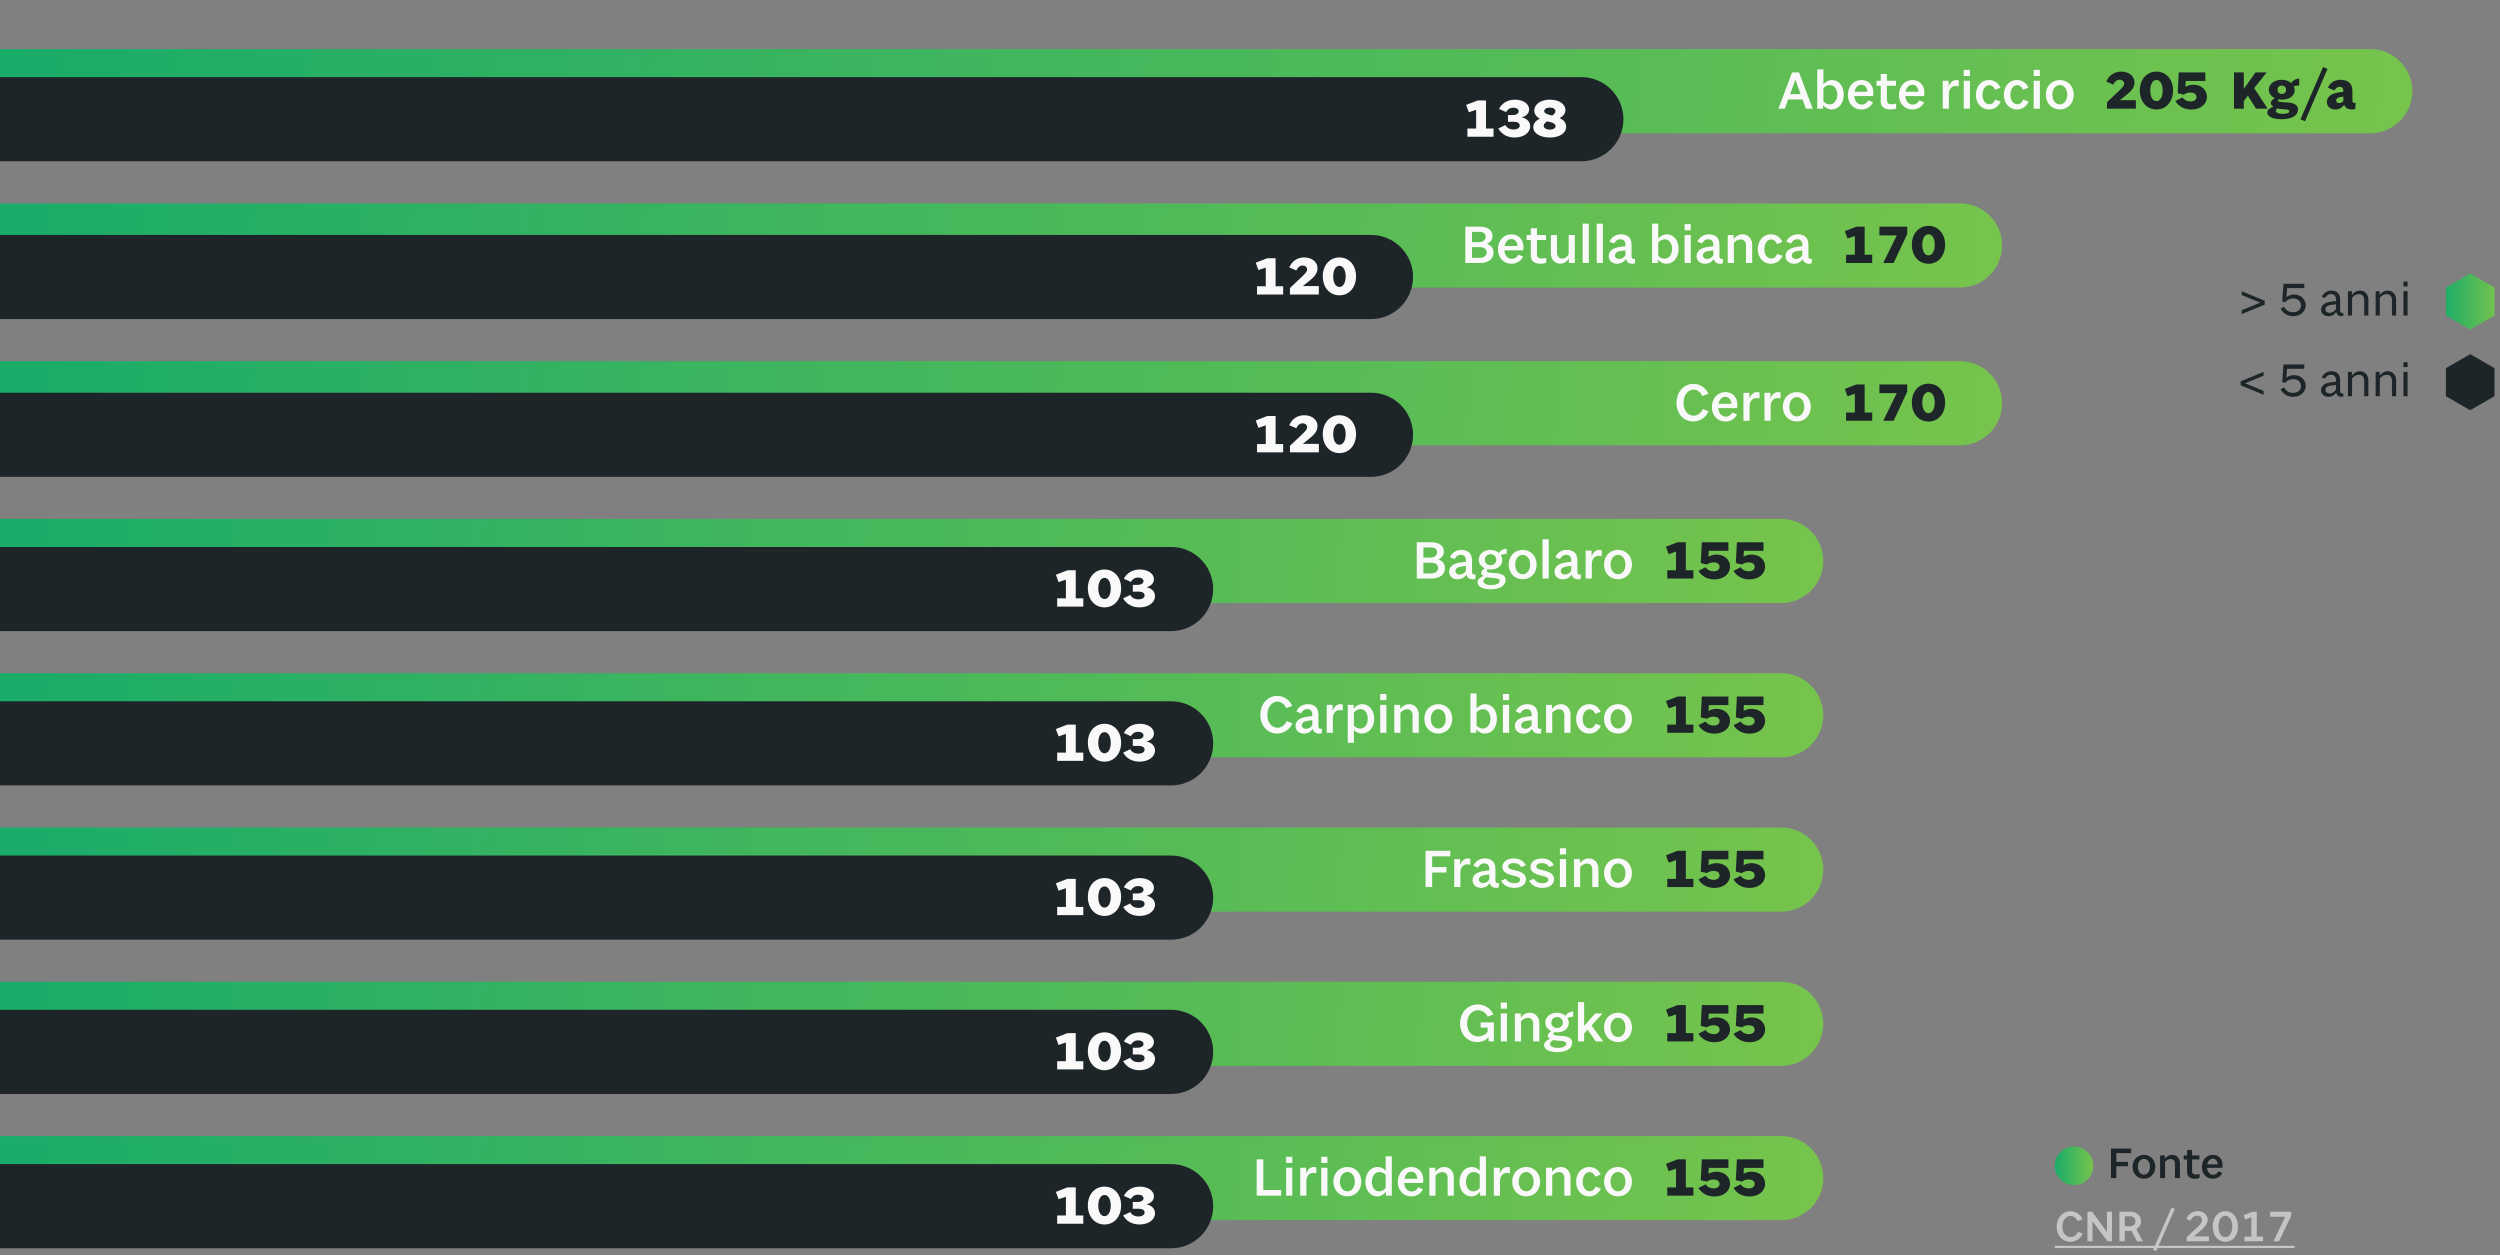 <svg width="713" height="358" viewBox="0 0 713 358" fill="none" xmlns="http://www.w3.org/2000/svg">
<rect x="0" y="0" width="713" height="358" fill="#808080" stroke="none"/>
<path d="M0 14H676C682.627 14 688 19.373 688 26C688 32.627 682.627 38 676 38H0V14Z" fill="url(#paint0_linear_160_155)"/>
<path d="M0 22H451C457.627 22 463 27.373 463 34C463 40.627 457.627 46 451 46H0V22Z" fill="#1E2528"/>
<path d="M512.023 22.744H512.055L513.527 26.84H510.551L512.023 22.744ZM509.047 31L509.991 28.36H514.087L515.031 31H516.983L513.095 20.648H511.095L507.207 31H509.047ZM525.844 27C525.844 24.568 524.436 22.824 522.484 22.824C521.588 22.824 520.628 23.32 520.036 24.056V19.784H518.276V31H519.94V30.024C520.5 30.712 521.492 31.224 522.372 31.224C524.388 31.224 525.844 29.448 525.844 27ZM521.86 29.784C521.124 29.784 520.436 29.432 520.036 28.904V25.176C520.436 24.632 521.156 24.264 521.924 24.264C523.124 24.264 523.988 25.384 523.988 26.968C523.988 28.6 523.092 29.784 521.86 29.784ZM534.182 29.16L532.838 28.632C532.454 29.384 531.75 29.832 530.982 29.832C529.798 29.832 528.95 28.872 528.838 27.4H534.198C534.246 27.192 534.278 26.728 534.278 26.344C534.278 24.264 532.854 22.824 530.838 22.824C528.63 22.824 527.014 24.632 527.014 27.112C527.014 29.512 528.63 31.224 530.854 31.224C532.342 31.224 533.622 30.44 534.182 29.16ZM530.838 24.168C531.83 24.168 532.502 24.952 532.566 26.168H528.902C529.142 24.936 529.894 24.168 530.838 24.168ZM540.765 30.968V29.544C540.461 29.64 539.949 29.736 539.469 29.736C538.525 29.736 538.141 29.288 538.141 28.552V24.456H540.733V23.032H538.141V21.096H536.381V23.032H535.181V24.456H536.381V28.92C536.381 30.376 537.357 31.224 539.117 31.224C539.709 31.224 540.397 31.096 540.765 30.968ZM548.744 29.16L547.4 28.632C547.016 29.384 546.312 29.832 545.544 29.832C544.36 29.832 543.512 28.872 543.4 27.4H548.76C548.808 27.192 548.84 26.728 548.84 26.344C548.84 24.264 547.416 22.824 545.4 22.824C543.192 22.824 541.576 24.632 541.576 27.112C541.576 29.512 543.192 31.224 545.416 31.224C546.904 31.224 548.184 30.44 548.744 29.16ZM545.4 24.168C546.392 24.168 547.064 24.952 547.128 26.168H543.464C543.704 24.936 544.456 24.168 545.4 24.168ZM555.818 31V26.52C555.962 25.432 556.57 24.52 557.786 24.52C558.042 24.52 558.41 24.568 558.634 24.632L558.65 22.952C558.474 22.872 558.106 22.824 557.834 22.824C556.906 22.824 556.058 23.688 555.754 24.728V23.032H554.058V31H555.818ZM561.818 23.032H560.058V31H561.818V23.032ZM561.818 19.928H560.058V21.672H561.818V19.928ZM570.585 28.968L569.081 28.408C568.745 29.208 568.169 29.736 567.369 29.736C566.217 29.736 565.401 28.616 565.401 27.064C565.401 25.448 566.201 24.296 567.321 24.296C568.057 24.296 568.665 24.744 569.001 25.592L570.521 25C569.945 23.672 568.825 22.824 567.241 22.824C565.081 22.824 563.529 24.6 563.529 27.08C563.529 29.48 565.097 31.224 567.257 31.224C568.841 31.224 570.041 30.264 570.585 28.968ZM578.554 28.968L577.05 28.408C576.714 29.208 576.138 29.736 575.338 29.736C574.186 29.736 573.37 28.616 573.37 27.064C573.37 25.448 574.17 24.296 575.29 24.296C576.026 24.296 576.634 24.744 576.97 25.592L578.49 25C577.914 23.672 576.794 22.824 575.21 22.824C573.05 22.824 571.498 24.6 571.498 27.08C571.498 29.48 573.066 31.224 575.226 31.224C576.81 31.224 578.01 30.264 578.554 28.968ZM581.771 23.032H580.011V31H581.771V23.032ZM581.771 19.928H580.011V21.672H581.771V19.928ZM591.434 27.016C591.434 24.584 589.77 22.824 587.466 22.824C585.146 22.824 583.466 24.584 583.466 27.016C583.466 29.448 585.146 31.208 587.466 31.208C589.77 31.208 591.434 29.448 591.434 27.016ZM585.322 27.016C585.322 25.416 586.218 24.248 587.466 24.248C588.698 24.248 589.578 25.416 589.578 27.016C589.578 28.616 588.698 29.768 587.466 29.768C586.218 29.768 585.322 28.616 585.322 27.016Z" fill="#F9F9F9"/>
<path d="M600.912 29.144V31H609.152V28.584H604.592L606.24 27.256C607.776 26.056 608.768 25.032 608.768 23.48C608.768 21.672 607.12 20.424 604.976 20.424C602.784 20.424 601.36 21.72 600.72 23.272L602.736 24.136C603.04 23.336 603.712 22.728 604.512 22.728C605.232 22.728 605.808 23.16 605.808 23.816C605.808 24.456 605.376 24.92 604.08 26.152L600.912 29.144ZM619.76 25.8C619.76 22.648 617.792 20.424 615.024 20.424C612.24 20.424 610.272 22.648 610.272 25.8C610.272 28.984 612.24 31.224 615.024 31.224C617.792 31.224 619.76 28.984 619.76 25.8ZM613.248 25.832C613.248 24.008 613.952 22.808 615.024 22.808C616.08 22.808 616.8 24.008 616.8 25.832C616.8 27.64 616.08 28.84 615.024 28.84C613.952 28.84 613.248 27.64 613.248 25.832ZM629.424 27.592C629.424 25.56 627.76 24.168 625.568 24.168C624.608 24.168 623.808 24.44 623.28 24.776L623.376 23.08H628.96V20.648H621.376L621.072 26.584L622.8 27C623.328 26.616 624 26.392 624.704 26.392C625.824 26.392 626.448 26.904 626.448 27.656C626.448 28.456 625.744 28.936 624.736 28.936C623.776 28.936 622.912 28.504 622.464 27.768L620.416 28.808C621.344 30.392 623.008 31.24 624.96 31.24C627.568 31.24 629.424 29.72 629.424 27.592ZM639.933 31V28.84L641.085 27.272L643.421 31H646.733L642.893 25.128L646.461 20.648H643.261L639.933 25.368V20.648H637.133V31H639.933ZM655.395 31.272C655.395 30.072 654.467 29.352 652.531 29.224L651.203 29.144C650.195 29.08 649.683 28.968 649.683 28.76C649.683 28.648 649.779 28.472 649.859 28.328C650.179 28.392 650.515 28.424 650.851 28.424C652.867 28.424 654.435 27.384 654.435 25.688C654.435 25.32 654.355 24.952 654.179 24.616C654.627 24.488 655.235 24.376 655.731 24.376V22.424C654.707 22.424 653.907 22.952 653.475 23.688C652.819 23.128 651.875 22.76 650.707 22.76C648.659 22.76 647.059 23.944 647.059 25.576C647.059 26.664 647.747 27.48 648.739 27.96C648.115 28.376 647.619 28.968 647.619 29.384C647.619 29.784 647.907 30.136 648.371 30.424C647.347 30.76 646.643 31.304 646.643 32.072C646.643 33.288 648.323 34.008 650.707 34.008C653.635 34.008 655.395 32.92 655.395 31.272ZM650.995 32.472C649.811 32.472 649.075 32.104 649.075 31.64C649.075 31.368 649.283 31.096 649.587 30.92C649.907 31.016 650.243 31.064 650.595 31.096L651.795 31.192C652.611 31.256 652.915 31.384 652.915 31.752C652.915 32.216 652.131 32.472 650.995 32.472ZM649.539 25.608C649.539 24.872 650.131 24.392 650.755 24.392C651.379 24.392 651.987 24.84 651.987 25.608C651.987 26.376 651.395 26.808 650.771 26.808C650.147 26.808 649.539 26.376 649.539 25.608ZM656.099 34.04L657.379 34.584L663.811 19.64L662.531 19.112L656.099 34.04ZM671.729 31.08L671.841 29.304C671.713 29.32 671.521 29.336 671.409 29.336C671.057 29.336 670.913 29.096 670.913 28.632V25.912C670.913 23.832 669.665 22.76 667.553 22.76C665.697 22.76 664.481 23.688 663.921 25.016L665.793 25.8C666.097 25.208 666.593 24.744 667.265 24.744C667.905 24.744 668.321 25.176 668.321 25.816V26.152L666.657 26.424C664.737 26.76 663.633 27.704 663.633 29.064C663.633 30.344 664.625 31.24 666.017 31.24C667.121 31.24 668.001 30.68 668.545 29.912C668.961 30.872 669.777 31.24 670.737 31.24C671.105 31.24 671.457 31.176 671.729 31.08ZM667.121 29.4C666.609 29.4 666.273 29.08 666.273 28.648C666.273 28.136 666.705 27.816 667.361 27.704L668.321 27.544V28.824C668.017 29.16 667.585 29.4 667.121 29.4Z" fill="#1E2528"/>
<path d="M421.432 28.648L418.136 29.928L418.904 32.024L421 31.304V36.648H418.504V39H425.96V36.648H423.8V28.648H421.432ZM434.104 33.512V33.432C435.368 33.112 436.104 32.216 436.104 31.176C436.104 29.576 434.36 28.424 432.056 28.424C429.816 28.424 428.264 29.576 427.528 31.064L429.528 31.96C429.96 31.192 430.632 30.712 431.624 30.712C432.536 30.712 433.128 31.16 433.128 31.752C433.128 32.344 432.504 32.792 431.496 32.808H430.072V34.744L431.688 34.728C432.744 34.728 433.432 35.08 433.432 35.784C433.432 36.488 432.744 36.936 431.688 36.936C430.584 36.936 429.752 36.456 429.352 35.672L427.32 36.648C428.248 38.296 429.896 39.224 431.992 39.224C434.504 39.224 436.408 37.88 436.408 36.04C436.408 34.76 435.496 33.8 434.104 33.512ZM446.664 36.152C446.664 35.048 446.072 34.28 444.808 33.688C445.784 33.176 446.472 32.424 446.456 31.368C446.44 29.64 444.584 28.424 442.04 28.424C439.416 28.424 437.576 29.736 437.576 31.528C437.576 32.536 438.184 33.304 439.16 33.848C438.056 34.328 437.288 35.224 437.288 36.296C437.288 38.024 439.288 39.224 442.024 39.224C444.728 39.224 446.664 37.992 446.664 36.152ZM442.504 32.92C441 32.568 440.408 32.248 440.408 31.704C440.408 31.112 441.048 30.68 442.04 30.68C442.952 30.68 443.608 31.064 443.608 31.688C443.608 32.168 443.256 32.6 442.696 32.968C442.632 32.952 442.568 32.936 442.504 32.92ZM442.008 36.968C441 36.968 440.264 36.504 440.264 35.912C440.264 35.464 440.616 34.968 441.256 34.616C441.384 34.648 441.512 34.664 441.64 34.696C443.064 34.968 443.656 35.416 443.656 35.992C443.656 36.52 442.968 36.968 442.008 36.968Z" fill="#F9F9F9"/>
<path d="M0 58H559C565.627 58 571 63.373 571 70C571 76.627 565.627 82 559 82H0V58Z" fill="url(#paint1_linear_160_155)"/>
<path d="M422.209 75C424.465 75 425.953 73.832 425.953 72.104C425.953 70.776 425.217 69.912 424.081 69.544C424.993 69.144 425.665 68.392 425.665 67.32C425.665 65.72 424.305 64.648 422.225 64.648H417.921V75H422.209ZM419.809 66.12H422.097C423.073 66.12 423.713 66.664 423.713 67.464C423.713 68.376 422.945 69.032 422.001 69.032H419.809V66.12ZM419.809 73.528V70.488H422.017C423.153 70.488 424.001 70.936 424.001 72.008C424.001 72.904 423.233 73.528 422.113 73.528H419.809ZM434.385 73.16L433.041 72.632C432.657 73.384 431.953 73.832 431.185 73.832C430.001 73.832 429.153 72.872 429.041 71.4H434.401C434.449 71.192 434.481 70.728 434.481 70.344C434.481 68.264 433.057 66.824 431.041 66.824C428.833 66.824 427.217 68.632 427.217 71.112C427.217 73.512 428.833 75.224 431.057 75.224C432.545 75.224 433.825 74.44 434.385 73.16ZM431.041 68.168C432.033 68.168 432.705 68.952 432.769 70.168H429.105C429.345 68.936 430.097 68.168 431.041 68.168ZM440.968 74.968V73.544C440.664 73.64 440.152 73.736 439.672 73.736C438.728 73.736 438.344 73.288 438.344 72.552V68.456H440.936V67.032H438.344V65.096H436.584V67.032H435.384V68.456H436.584V72.92C436.584 74.376 437.56 75.224 439.32 75.224C439.912 75.224 440.6 75.096 440.968 74.968ZM449.137 75V67.032H447.377V72.488C447.009 73.208 446.337 73.752 445.537 73.752C444.673 73.752 444.065 73.064 444.065 72.104V67.032H442.305V72.248C442.305 73.96 443.425 75.208 444.945 75.208C446.065 75.208 446.961 74.568 447.441 73.704V75H449.137ZM453.13 63.784H451.37V75H453.13V63.784ZM457.146 63.784H455.386V75H457.146V63.784ZM466.265 75.112L466.345 73.832C466.249 73.848 466.073 73.864 465.977 73.864C465.545 73.864 465.321 73.56 465.321 73.128V69.752C465.321 67.848 464.169 66.824 462.313 66.824C460.809 66.824 459.593 67.624 459.033 68.904L460.345 69.464C460.713 68.76 461.289 68.232 462.153 68.232C463.017 68.232 463.577 68.808 463.577 69.704V70.216L461.801 70.456C460.009 70.712 458.793 71.592 458.793 73.048C458.793 74.312 459.801 75.224 461.209 75.224C462.313 75.224 463.193 74.68 463.689 73.864C463.961 74.792 464.617 75.224 465.545 75.224C465.817 75.224 466.041 75.176 466.265 75.112ZM461.785 73.864C461.097 73.864 460.601 73.448 460.601 72.856C460.601 72.136 461.257 71.704 462.169 71.592L463.577 71.4V72.824C463.193 73.432 462.537 73.864 461.785 73.864ZM478.735 71C478.735 68.568 477.327 66.824 475.375 66.824C474.479 66.824 473.519 67.32 472.927 68.056V63.784H471.167V75H472.831V74.024C473.391 74.712 474.383 75.224 475.263 75.224C477.279 75.224 478.735 73.448 478.735 71ZM474.751 73.784C474.015 73.784 473.327 73.432 472.927 72.904V69.176C473.327 68.632 474.047 68.264 474.815 68.264C476.015 68.264 476.879 69.384 476.879 70.968C476.879 72.6 475.983 73.784 474.751 73.784ZM482.208 67.032H480.448V75H482.208V67.032ZM482.208 63.928H480.448V65.672H482.208V63.928ZM491.328 75.112L491.408 73.832C491.312 73.848 491.136 73.864 491.04 73.864C490.608 73.864 490.384 73.56 490.384 73.128V69.752C490.384 67.848 489.232 66.824 487.376 66.824C485.872 66.824 484.656 67.624 484.096 68.904L485.408 69.464C485.776 68.76 486.352 68.232 487.216 68.232C488.08 68.232 488.64 68.808 488.64 69.704V70.216L486.864 70.456C485.072 70.712 483.856 71.592 483.856 73.048C483.856 74.312 484.864 75.224 486.272 75.224C487.376 75.224 488.256 74.68 488.752 73.864C489.024 74.792 489.68 75.224 490.608 75.224C490.88 75.224 491.104 75.176 491.328 75.112ZM486.848 73.864C486.16 73.864 485.664 73.448 485.664 72.856C485.664 72.136 486.32 71.704 487.232 71.592L488.64 71.4V72.824C488.256 73.432 487.6 73.864 486.848 73.864ZM499.721 75V69.784C499.721 68.056 498.537 66.824 497.001 66.824C495.897 66.824 494.969 67.448 494.441 68.2V67.032H492.745V75H494.505V69.288C494.937 68.728 495.689 68.28 496.473 68.28C497.337 68.28 497.961 68.92 497.961 69.912V75H499.721ZM508.382 72.968L506.878 72.408C506.542 73.208 505.966 73.736 505.166 73.736C504.014 73.736 503.198 72.616 503.198 71.064C503.198 69.448 503.998 68.296 505.118 68.296C505.854 68.296 506.462 68.744 506.798 69.592L508.318 69C507.742 67.672 506.622 66.824 505.038 66.824C502.878 66.824 501.326 68.6 501.326 71.08C501.326 73.48 502.894 75.224 505.054 75.224C506.638 75.224 507.838 74.264 508.382 72.968ZM516.703 75.112L516.783 73.832C516.687 73.848 516.511 73.864 516.415 73.864C515.983 73.864 515.759 73.56 515.759 73.128V69.752C515.759 67.848 514.607 66.824 512.751 66.824C511.247 66.824 510.031 67.624 509.471 68.904L510.783 69.464C511.151 68.76 511.727 68.232 512.591 68.232C513.455 68.232 514.015 68.808 514.015 69.704V70.216L512.239 70.456C510.447 70.712 509.231 71.592 509.231 73.048C509.231 74.312 510.239 75.224 511.647 75.224C512.751 75.224 513.631 74.68 514.127 73.864C514.399 74.792 515.055 75.224 515.983 75.224C516.255 75.224 516.479 75.176 516.703 75.112ZM512.223 73.864C511.535 73.864 511.039 73.448 511.039 72.856C511.039 72.136 511.695 71.704 512.607 71.592L514.015 71.4V72.824C513.631 73.432 512.975 73.864 512.223 73.864Z" fill="#F9F9F9"/>
<path d="M529.432 64.648L526.136 65.928L526.904 68.024L529 67.304V72.648H526.504V75H533.96V72.648H531.8V64.648H529.432ZM540.056 75.016L543.944 66.728V64.648H536.008V67.128H540.968L537.096 75L540.056 75.016ZM554.744 69.8C554.744 66.648 552.776 64.424 550.008 64.424C547.224 64.424 545.256 66.648 545.256 69.8C545.256 72.984 547.224 75.224 550.008 75.224C552.776 75.224 554.744 72.984 554.744 69.8ZM548.232 69.832C548.232 68.008 548.936 66.808 550.008 66.808C551.064 66.808 551.784 68.008 551.784 69.832C551.784 71.64 551.064 72.84 550.008 72.84C548.936 72.84 548.232 71.64 548.232 69.832Z" fill="#1E2528"/>
<path d="M0 67H391C397.627 67 403 72.373 403 79C403 85.627 397.627 91 391 91H0V67Z" fill="#1E2528"/>
<path d="M361.432 73.648L358.136 74.928L358.904 77.024L361 76.304V81.648H358.504V84H365.96V81.648H363.8V73.648H361.432ZM367.896 82.144V84H376.136V81.584H371.576L373.224 80.256C374.76 79.056 375.752 78.032 375.752 76.48C375.752 74.672 374.104 73.424 371.96 73.424C369.768 73.424 368.344 74.72 367.704 76.272L369.72 77.136C370.024 76.336 370.696 75.728 371.496 75.728C372.216 75.728 372.792 76.16 372.792 76.816C372.792 77.456 372.36 77.92 371.064 79.152L367.896 82.144ZM386.744 78.8C386.744 75.648 384.776 73.424 382.008 73.424C379.224 73.424 377.256 75.648 377.256 78.8C377.256 81.984 379.224 84.224 382.008 84.224C384.776 84.224 386.744 81.984 386.744 78.8ZM380.232 78.832C380.232 77.008 380.936 75.808 382.008 75.808C383.064 75.808 383.784 77.008 383.784 78.832C383.784 80.64 383.064 81.84 382.008 81.84C380.936 81.84 380.232 80.64 380.232 78.832Z" fill="#F9F9F9"/>
<path d="M0 103H559C565.627 103 571 108.373 571 115C571 121.627 565.627 127 559 127H0V103Z" fill="url(#paint2_linear_160_155)"/>
<path d="M487.261 117.264L485.629 116.656C485.181 117.776 484.109 118.56 483.085 118.56C481.373 118.56 480.141 117.056 480.141 114.928C480.141 112.704 481.373 111.104 483.085 111.104C484.061 111.104 485.069 111.888 485.501 112.944L487.213 112.32C486.541 110.656 484.845 109.472 482.989 109.472C480.173 109.472 478.141 111.776 478.141 114.944C478.141 118.016 480.157 120.208 482.989 120.208C484.861 120.208 486.653 118.976 487.261 117.264ZM495.4 118.16L494.056 117.632C493.672 118.384 492.968 118.832 492.2 118.832C491.016 118.832 490.168 117.872 490.056 116.4H495.416C495.464 116.192 495.496 115.728 495.496 115.344C495.496 113.264 494.072 111.824 492.056 111.824C489.848 111.824 488.232 113.632 488.232 116.112C488.232 118.512 489.848 120.224 492.072 120.224C493.56 120.224 494.84 119.44 495.4 118.16ZM492.056 113.168C493.048 113.168 493.72 113.952 493.784 115.168H490.12C490.36 113.936 491.112 113.168 492.056 113.168ZM498.989 120V115.52C499.133 114.432 499.741 113.52 500.957 113.52C501.213 113.52 501.581 113.568 501.805 113.632L501.821 111.952C501.645 111.872 501.277 111.824 501.005 111.824C500.077 111.824 499.229 112.688 498.925 113.728V112.032H497.229V120H498.989ZM504.989 120V115.52C505.133 114.432 505.741 113.52 506.957 113.52C507.213 113.52 507.581 113.568 507.805 113.632L507.821 111.952C507.645 111.872 507.277 111.824 507.005 111.824C506.077 111.824 505.229 112.688 504.925 113.728V112.032H503.229V120H504.989ZM516.434 116.016C516.434 113.584 514.77 111.824 512.466 111.824C510.146 111.824 508.466 113.584 508.466 116.016C508.466 118.448 510.146 120.208 512.466 120.208C514.77 120.208 516.434 118.448 516.434 116.016ZM510.322 116.016C510.322 114.416 511.218 113.248 512.466 113.248C513.698 113.248 514.578 114.416 514.578 116.016C514.578 117.616 513.698 118.768 512.466 118.768C511.218 118.768 510.322 117.616 510.322 116.016Z" fill="#F9F9F9"/>
<path d="M529.432 109.648L526.136 110.928L526.904 113.024L529 112.304V117.648H526.504V120H533.96V117.648H531.8V109.648H529.432ZM540.056 120.016L543.944 111.728V109.648H536.008V112.128H540.968L537.096 120L540.056 120.016ZM554.744 114.8C554.744 111.648 552.776 109.424 550.008 109.424C547.224 109.424 545.256 111.648 545.256 114.8C545.256 117.984 547.224 120.224 550.008 120.224C552.776 120.224 554.744 117.984 554.744 114.8ZM548.232 114.832C548.232 113.008 548.936 111.808 550.008 111.808C551.064 111.808 551.784 113.008 551.784 114.832C551.784 116.64 551.064 117.84 550.008 117.84C548.936 117.84 548.232 116.64 548.232 114.832Z" fill="#1E2528"/>
<path d="M0 112H391C397.627 112 403 117.373 403 124C403 130.627 397.627 136 391 136H0V112Z" fill="#1E2528"/>
<path d="M361.432 118.648L358.136 119.928L358.904 122.024L361 121.304V126.648H358.504V129H365.96V126.648H363.8V118.648H361.432ZM367.896 127.144V129H376.136V126.584H371.576L373.224 125.256C374.76 124.056 375.752 123.032 375.752 121.48C375.752 119.672 374.104 118.424 371.96 118.424C369.768 118.424 368.344 119.72 367.704 121.272L369.72 122.136C370.024 121.336 370.696 120.728 371.496 120.728C372.216 120.728 372.792 121.16 372.792 121.816C372.792 122.456 372.36 122.92 371.064 124.152L367.896 127.144ZM386.744 123.8C386.744 120.648 384.776 118.424 382.008 118.424C379.224 118.424 377.256 120.648 377.256 123.8C377.256 126.984 379.224 129.224 382.008 129.224C384.776 129.224 386.744 126.984 386.744 123.8ZM380.232 123.832C380.232 122.008 380.936 120.808 382.008 120.808C383.064 120.808 383.784 122.008 383.784 123.832C383.784 125.64 383.064 126.84 382.008 126.84C380.936 126.84 380.232 125.64 380.232 123.832Z" fill="#F9F9F9"/>
<path d="M0 148H508C514.627 148 520 153.373 520 160C520 166.627 514.627 172 508 172H0V148Z" fill="url(#paint3_linear_160_155)"/>
<path d="M408.35 165C410.606 165 412.094 163.832 412.094 162.104C412.094 160.776 411.358 159.912 410.222 159.544C411.134 159.144 411.806 158.392 411.806 157.32C411.806 155.72 410.446 154.648 408.366 154.648H404.062V165H408.35ZM405.95 156.12H408.238C409.214 156.12 409.854 156.664 409.854 157.464C409.854 158.376 409.086 159.032 408.142 159.032H405.95V156.12ZM405.95 163.528V160.488H408.158C409.294 160.488 410.142 160.936 410.142 162.008C410.142 162.904 409.374 163.528 408.254 163.528H405.95ZM420.765 165.112L420.845 163.832C420.749 163.848 420.573 163.864 420.477 163.864C420.045 163.864 419.821 163.56 419.821 163.128V159.752C419.821 157.848 418.669 156.824 416.813 156.824C415.309 156.824 414.093 157.624 413.533 158.904L414.845 159.464C415.213 158.76 415.789 158.232 416.653 158.232C417.517 158.232 418.077 158.808 418.077 159.704V160.216L416.301 160.456C414.509 160.712 413.293 161.592 413.293 163.048C413.293 164.312 414.301 165.224 415.709 165.224C416.813 165.224 417.693 164.68 418.189 163.864C418.461 164.792 419.117 165.224 420.045 165.224C420.317 165.224 420.541 165.176 420.765 165.112ZM416.285 163.864C415.597 163.864 415.101 163.448 415.101 162.856C415.101 162.136 415.757 161.704 416.669 161.592L418.077 161.4V162.824C417.693 163.432 417.037 163.864 416.285 163.864ZM429.399 165.432C429.399 164.264 428.519 163.624 426.679 163.464L425.511 163.384C424.423 163.288 424.007 163.128 424.007 162.904C424.007 162.744 424.135 162.504 424.279 162.328C424.567 162.392 424.871 162.424 425.174 162.424C426.999 162.424 428.439 161.336 428.439 159.736C428.439 159.224 428.295 158.744 428.023 158.328C428.455 158.136 429.111 157.96 429.703 157.96V156.504C428.711 156.504 427.943 157 427.479 157.688C426.887 157.16 426.039 156.824 425.062 156.824C423.191 156.824 421.735 158.024 421.735 159.64C421.735 160.76 422.439 161.608 423.431 162.056C422.887 162.44 422.423 163 422.423 163.384C422.423 163.72 422.663 164.024 423.079 164.248C422.103 164.648 421.383 165.32 421.383 166.04C421.383 167.32 422.903 168.072 425.174 168.072C427.799 168.072 429.399 166.984 429.399 165.432ZM425.271 166.856C423.879 166.856 423.079 166.376 423.079 165.752C423.079 165.288 423.495 164.856 424.055 164.6C424.375 164.68 424.743 164.744 425.127 164.776L426.263 164.872C427.399 164.968 427.703 165.224 427.703 165.72C427.703 166.376 426.759 166.856 425.271 166.856ZM423.463 159.656C423.463 158.744 424.167 158.056 425.079 158.056C426.007 158.056 426.743 158.728 426.743 159.656C426.743 160.568 426.023 161.192 425.095 161.192C424.167 161.192 423.463 160.568 423.463 159.656ZM438.247 161.016C438.247 158.584 436.583 156.824 434.279 156.824C431.959 156.824 430.279 158.584 430.279 161.016C430.279 163.448 431.959 165.208 434.279 165.208C436.583 165.208 438.247 163.448 438.247 161.016ZM432.135 161.016C432.135 159.416 433.031 158.248 434.279 158.248C435.511 158.248 436.391 159.416 436.391 161.016C436.391 162.616 435.511 163.768 434.279 163.768C433.031 163.768 432.135 162.616 432.135 161.016ZM441.693 153.784H439.933V165H441.693V153.784ZM450.812 165.112L450.892 163.832C450.796 163.848 450.62 163.864 450.524 163.864C450.092 163.864 449.868 163.56 449.868 163.128V159.752C449.868 157.848 448.716 156.824 446.86 156.824C445.356 156.824 444.14 157.624 443.58 158.904L444.892 159.464C445.26 158.76 445.836 158.232 446.7 158.232C447.564 158.232 448.124 158.808 448.124 159.704V160.216L446.348 160.456C444.556 160.712 443.34 161.592 443.34 163.048C443.34 164.312 444.348 165.224 445.756 165.224C446.86 165.224 447.74 164.68 448.236 163.864C448.508 164.792 449.164 165.224 450.092 165.224C450.364 165.224 450.588 165.176 450.812 165.112ZM446.332 163.864C445.644 163.864 445.148 163.448 445.148 162.856C445.148 162.136 445.804 161.704 446.716 161.592L448.124 161.4V162.824C447.74 163.432 447.084 163.864 446.332 163.864ZM453.989 165V160.52C454.133 159.432 454.741 158.52 455.957 158.52C456.213 158.52 456.581 158.568 456.805 158.632L456.821 156.952C456.645 156.872 456.277 156.824 456.005 156.824C455.077 156.824 454.229 157.688 453.925 158.728V157.032H452.229V165H453.989ZM465.434 161.016C465.434 158.584 463.77 156.824 461.466 156.824C459.146 156.824 457.466 158.584 457.466 161.016C457.466 163.448 459.146 165.208 461.466 165.208C463.77 165.208 465.434 163.448 465.434 161.016ZM459.322 161.016C459.322 159.416 460.218 158.248 461.466 158.248C462.698 158.248 463.578 159.416 463.578 161.016C463.578 162.616 462.698 163.768 461.466 163.768C460.218 163.768 459.322 162.616 459.322 161.016Z" fill="#F9F9F9"/>
<path d="M478.432 154.648L475.136 155.928L475.904 158.024L478 157.304V162.648H475.504V165H482.96V162.648H480.8V154.648H478.432ZM493.408 161.592C493.408 159.56 491.744 158.168 489.552 158.168C488.592 158.168 487.792 158.44 487.264 158.776L487.36 157.08H492.944V154.648H485.36L485.056 160.584L486.784 161C487.312 160.616 487.984 160.392 488.688 160.392C489.808 160.392 490.432 160.904 490.432 161.656C490.432 162.456 489.728 162.936 488.72 162.936C487.76 162.936 486.896 162.504 486.448 161.768L484.4 162.808C485.328 164.392 486.992 165.24 488.944 165.24C491.552 165.24 493.408 163.72 493.408 161.592ZM503.408 161.592C503.408 159.56 501.744 158.168 499.552 158.168C498.592 158.168 497.792 158.44 497.264 158.776L497.36 157.08H502.944V154.648H495.36L495.056 160.584L496.784 161C497.312 160.616 497.984 160.392 498.688 160.392C499.808 160.392 500.432 160.904 500.432 161.656C500.432 162.456 499.728 162.936 498.72 162.936C497.76 162.936 496.896 162.504 496.448 161.768L494.4 162.808C495.328 164.392 496.992 165.24 498.944 165.24C501.552 165.24 503.408 163.72 503.408 161.592Z" fill="#1E2528"/>
<path d="M0 156H334C340.627 156 346 161.373 346 168C346 174.627 340.627 180 334 180H0V156Z" fill="#1E2528"/>
<path d="M304.432 162.648L301.136 163.928L301.904 166.024L304 165.304V170.648H301.504V173H308.96V170.648H306.8V162.648H304.432ZM319.744 167.8C319.744 164.648 317.776 162.424 315.008 162.424C312.224 162.424 310.256 164.648 310.256 167.8C310.256 170.984 312.224 173.224 315.008 173.224C317.776 173.224 319.744 170.984 319.744 167.8ZM313.232 167.832C313.232 166.008 313.936 164.808 315.008 164.808C316.064 164.808 316.784 166.008 316.784 167.832C316.784 169.64 316.064 170.84 315.008 170.84C313.936 170.84 313.232 169.64 313.232 167.832ZM327.104 167.512V167.432C328.368 167.112 329.104 166.216 329.104 165.176C329.104 163.576 327.36 162.424 325.056 162.424C322.816 162.424 321.264 163.576 320.528 165.064L322.528 165.96C322.96 165.192 323.632 164.712 324.624 164.712C325.536 164.712 326.128 165.16 326.128 165.752C326.128 166.344 325.504 166.792 324.496 166.808H323.072V168.744L324.688 168.728C325.744 168.728 326.432 169.08 326.432 169.784C326.432 170.488 325.744 170.936 324.688 170.936C323.584 170.936 322.752 170.456 322.352 169.672L320.32 170.648C321.248 172.296 322.896 173.224 324.992 173.224C327.504 173.224 329.408 171.88 329.408 170.04C329.408 168.76 328.496 167.8 327.104 167.512Z" fill="#F9F9F9"/>
<path d="M0 192H508C514.627 192 520 197.373 520 204C520 210.627 514.627 216 508 216H0V192Z" fill="url(#paint4_linear_160_155)"/>
<path d="M368.574 206.264L366.942 205.656C366.494 206.776 365.422 207.56 364.398 207.56C362.686 207.56 361.454 206.056 361.454 203.928C361.454 201.704 362.686 200.104 364.398 200.104C365.374 200.104 366.382 200.888 366.814 201.944L368.526 201.32C367.854 199.656 366.158 198.472 364.302 198.472C361.486 198.472 359.454 200.776 359.454 203.944C359.454 207.016 361.47 209.208 364.302 209.208C366.174 209.208 367.966 207.976 368.574 206.264ZM376.953 209.112L377.033 207.832C376.937 207.848 376.761 207.864 376.665 207.864C376.233 207.864 376.009 207.56 376.009 207.128V203.752C376.009 201.848 374.857 200.824 373.001 200.824C371.497 200.824 370.281 201.624 369.721 202.904L371.033 203.464C371.401 202.76 371.977 202.232 372.841 202.232C373.705 202.232 374.265 202.808 374.265 203.704V204.216L372.489 204.456C370.697 204.712 369.481 205.592 369.481 207.048C369.481 208.312 370.489 209.224 371.897 209.224C373.001 209.224 373.881 208.68 374.377 207.864C374.649 208.792 375.305 209.224 376.233 209.224C376.505 209.224 376.729 209.176 376.953 209.112ZM372.473 207.864C371.785 207.864 371.289 207.448 371.289 206.856C371.289 206.136 371.945 205.704 372.857 205.592L374.265 205.4V206.824C373.881 207.432 373.225 207.864 372.473 207.864ZM380.13 209V204.52C380.274 203.432 380.882 202.52 382.098 202.52C382.354 202.52 382.722 202.568 382.946 202.632L382.962 200.952C382.786 200.872 382.418 200.824 382.146 200.824C381.218 200.824 380.37 201.688 380.066 202.728V201.032H378.37V209H380.13ZM387.938 207.784C387.282 207.784 386.578 207.464 386.13 206.968V203.288C386.514 202.744 387.202 202.232 388.002 202.232C389.202 202.232 390.082 203.336 390.082 204.984C390.082 206.632 389.202 207.784 387.938 207.784ZM391.938 204.984C391.938 202.552 390.418 200.824 388.546 200.824C387.378 200.824 386.498 201.496 386.082 202.184V201.032H384.37V211.848H386.13V208.184C386.626 208.808 387.49 209.208 388.434 209.208C390.402 209.208 391.938 207.432 391.938 204.984ZM395.396 201.032H393.636V209H395.396V201.032ZM395.396 197.928H393.636V199.672H395.396V197.928ZM404.627 209V203.784C404.627 202.056 403.443 200.824 401.907 200.824C400.803 200.824 399.875 201.448 399.347 202.2V201.032H397.651V209H399.411V203.288C399.843 202.728 400.595 202.28 401.379 202.28C402.243 202.28 402.867 202.92 402.867 203.912V209H404.627ZM414.184 205.016C414.184 202.584 412.52 200.824 410.216 200.824C407.896 200.824 406.216 202.584 406.216 205.016C406.216 207.448 407.896 209.208 410.216 209.208C412.52 209.208 414.184 207.448 414.184 205.016ZM408.072 205.016C408.072 203.416 408.968 202.248 410.216 202.248C411.448 202.248 412.328 203.416 412.328 205.016C412.328 206.616 411.448 207.768 410.216 207.768C408.968 207.768 408.072 206.616 408.072 205.016ZM426.922 205C426.922 202.568 425.514 200.824 423.562 200.824C422.666 200.824 421.706 201.32 421.114 202.056V197.784H419.354V209H421.018V208.024C421.578 208.712 422.57 209.224 423.45 209.224C425.466 209.224 426.922 207.448 426.922 205ZM422.938 207.784C422.202 207.784 421.514 207.432 421.114 206.904V203.176C421.514 202.632 422.234 202.264 423.002 202.264C424.202 202.264 425.066 203.384 425.066 204.968C425.066 206.6 424.17 207.784 422.938 207.784ZM430.396 201.032H428.636V209H430.396V201.032ZM430.396 197.928H428.636V199.672H430.396V197.928ZM439.515 209.112L439.595 207.832C439.499 207.848 439.323 207.864 439.227 207.864C438.795 207.864 438.571 207.56 438.571 207.128V203.752C438.571 201.848 437.419 200.824 435.563 200.824C434.059 200.824 432.843 201.624 432.283 202.904L433.595 203.464C433.963 202.76 434.539 202.232 435.403 202.232C436.267 202.232 436.827 202.808 436.827 203.704V204.216L435.051 204.456C433.259 204.712 432.043 205.592 432.043 207.048C432.043 208.312 433.051 209.224 434.459 209.224C435.563 209.224 436.443 208.68 436.939 207.864C437.211 208.792 437.867 209.224 438.795 209.224C439.067 209.224 439.291 209.176 439.515 209.112ZM435.035 207.864C434.347 207.864 433.851 207.448 433.851 206.856C433.851 206.136 434.507 205.704 435.419 205.592L436.827 205.4V206.824C436.443 207.432 435.787 207.864 435.035 207.864ZM447.909 209V203.784C447.909 202.056 446.725 200.824 445.189 200.824C444.085 200.824 443.157 201.448 442.629 202.2V201.032H440.933V209H442.693V203.288C443.125 202.728 443.877 202.28 444.661 202.28C445.525 202.28 446.149 202.92 446.149 203.912V209H447.909ZM456.57 206.968L455.066 206.408C454.73 207.208 454.154 207.736 453.354 207.736C452.202 207.736 451.386 206.616 451.386 205.064C451.386 203.448 452.186 202.296 453.306 202.296C454.042 202.296 454.65 202.744 454.986 203.592L456.506 203C455.93 201.672 454.81 200.824 453.226 200.824C451.066 200.824 449.514 202.6 449.514 205.08C449.514 207.48 451.082 209.224 453.242 209.224C454.826 209.224 456.026 208.264 456.57 206.968ZM465.434 205.016C465.434 202.584 463.77 200.824 461.466 200.824C459.146 200.824 457.466 202.584 457.466 205.016C457.466 207.448 459.146 209.208 461.466 209.208C463.77 209.208 465.434 207.448 465.434 205.016ZM459.322 205.016C459.322 203.416 460.218 202.248 461.466 202.248C462.698 202.248 463.578 203.416 463.578 205.016C463.578 206.616 462.698 207.768 461.466 207.768C460.218 207.768 459.322 206.616 459.322 205.016Z" fill="#F9F9F9"/>
<path d="M478.432 198.648L475.136 199.928L475.904 202.024L478 201.304V206.648H475.504V209H482.96V206.648H480.8V198.648H478.432ZM493.408 205.592C493.408 203.56 491.744 202.168 489.552 202.168C488.592 202.168 487.792 202.44 487.264 202.776L487.36 201.08H492.944V198.648H485.36L485.056 204.584L486.784 205C487.312 204.616 487.984 204.392 488.688 204.392C489.808 204.392 490.432 204.904 490.432 205.656C490.432 206.456 489.728 206.936 488.72 206.936C487.76 206.936 486.896 206.504 486.448 205.768L484.4 206.808C485.328 208.392 486.992 209.24 488.944 209.24C491.552 209.24 493.408 207.72 493.408 205.592ZM503.408 205.592C503.408 203.56 501.744 202.168 499.552 202.168C498.592 202.168 497.792 202.44 497.264 202.776L497.36 201.08H502.944V198.648H495.36L495.056 204.584L496.784 205C497.312 204.616 497.984 204.392 498.688 204.392C499.808 204.392 500.432 204.904 500.432 205.656C500.432 206.456 499.728 206.936 498.72 206.936C497.76 206.936 496.896 206.504 496.448 205.768L494.4 206.808C495.328 208.392 496.992 209.24 498.944 209.24C501.552 209.24 503.408 207.72 503.408 205.592Z" fill="#1E2528"/>
<path d="M0 200H334C340.627 200 346 205.373 346 212C346 218.627 340.627 224 334 224H0V200Z" fill="#1E2528"/>
<path d="M304.432 206.648L301.136 207.928L301.904 210.024L304 209.304V214.648H301.504V217H308.96V214.648H306.8V206.648H304.432ZM319.744 211.8C319.744 208.648 317.776 206.424 315.008 206.424C312.224 206.424 310.256 208.648 310.256 211.8C310.256 214.984 312.224 217.224 315.008 217.224C317.776 217.224 319.744 214.984 319.744 211.8ZM313.232 211.832C313.232 210.008 313.936 208.808 315.008 208.808C316.064 208.808 316.784 210.008 316.784 211.832C316.784 213.64 316.064 214.84 315.008 214.84C313.936 214.84 313.232 213.64 313.232 211.832ZM327.104 211.512V211.432C328.368 211.112 329.104 210.216 329.104 209.176C329.104 207.576 327.36 206.424 325.056 206.424C322.816 206.424 321.264 207.576 320.528 209.064L322.528 209.96C322.96 209.192 323.632 208.712 324.624 208.712C325.536 208.712 326.128 209.16 326.128 209.752C326.128 210.344 325.504 210.792 324.496 210.808H323.072V212.744L324.688 212.728C325.744 212.728 326.432 213.08 326.432 213.784C326.432 214.488 325.744 214.936 324.688 214.936C323.584 214.936 322.752 214.456 322.352 213.672L320.32 214.648C321.248 216.296 322.896 217.224 324.992 217.224C327.504 217.224 329.408 215.88 329.408 214.04C329.408 212.76 328.496 211.8 327.104 211.512Z" fill="#F9F9F9"/>
<path d="M0 236H508C514.627 236 520 241.373 520 248C520 254.627 514.627 260 508 260H0V236Z" fill="url(#paint5_linear_160_155)"/>
<path d="M412.53 248.84V247.288H408.45V244.232H413.634V242.648H406.562V253H408.45V248.84H412.53ZM416.505 253V248.52C416.649 247.432 417.257 246.52 418.473 246.52C418.729 246.52 419.097 246.568 419.321 246.632L419.337 244.952C419.161 244.872 418.793 244.824 418.521 244.824C417.593 244.824 416.745 245.688 416.441 246.728V245.032H414.745V253H416.505ZM427.437 253.112L427.517 251.832C427.421 251.848 427.245 251.864 427.149 251.864C426.717 251.864 426.493 251.56 426.493 251.128V247.752C426.493 245.848 425.341 244.824 423.485 244.824C421.981 244.824 420.765 245.624 420.205 246.904L421.517 247.464C421.885 246.76 422.461 246.232 423.325 246.232C424.189 246.232 424.749 246.808 424.749 247.704V248.216L422.973 248.456C421.181 248.712 419.965 249.592 419.965 251.048C419.965 252.312 420.973 253.224 422.381 253.224C423.485 253.224 424.365 252.68 424.861 251.864C425.133 252.792 425.789 253.224 426.717 253.224C426.989 253.224 427.213 253.176 427.437 253.112ZM422.957 251.864C422.269 251.864 421.773 251.448 421.773 250.856C421.773 250.136 422.429 249.704 423.341 249.592L424.749 249.4V250.824C424.365 251.432 423.709 251.864 422.957 251.864ZM435.206 250.76C435.206 249.272 433.942 248.632 432.118 248.216C430.854 247.928 430.134 247.736 430.134 247.112C430.134 246.536 430.774 246.152 431.718 246.152C432.758 246.152 433.462 246.584 433.846 247.288L435.158 246.744C434.646 245.752 433.622 244.824 431.734 244.824C429.798 244.824 428.47 245.832 428.47 247.256C428.47 248.664 429.814 249.32 431.462 249.688C432.742 249.96 433.542 250.2 433.542 250.872C433.542 251.496 432.95 251.896 431.942 251.896C430.726 251.896 429.878 251.352 429.462 250.632L428.118 251.176C428.662 252.392 430.006 253.224 431.878 253.224C433.942 253.224 435.206 252.232 435.206 250.76ZM443.222 250.76C443.222 249.272 441.958 248.632 440.134 248.216C438.87 247.928 438.15 247.736 438.15 247.112C438.15 246.536 438.79 246.152 439.734 246.152C440.774 246.152 441.478 246.584 441.862 247.288L443.174 246.744C442.662 245.752 441.638 244.824 439.75 244.824C437.814 244.824 436.486 245.832 436.486 247.256C436.486 248.664 437.83 249.32 439.478 249.688C440.758 249.96 441.558 250.2 441.558 250.872C441.558 251.496 440.966 251.896 439.958 251.896C438.742 251.896 437.894 251.352 437.478 250.632L436.134 251.176C436.678 252.392 438.022 253.224 439.894 253.224C441.958 253.224 443.222 252.232 443.222 250.76ZM446.646 245.032H444.886V253H446.646V245.032ZM446.646 241.928H444.886V243.672H446.646V241.928ZM455.877 253V247.784C455.877 246.056 454.693 244.824 453.157 244.824C452.053 244.824 451.125 245.448 450.597 246.2V245.032H448.901V253H450.661V247.288C451.093 246.728 451.845 246.28 452.629 246.28C453.493 246.28 454.117 246.92 454.117 247.912V253H455.877ZM465.434 249.016C465.434 246.584 463.77 244.824 461.466 244.824C459.146 244.824 457.466 246.584 457.466 249.016C457.466 251.448 459.146 253.208 461.466 253.208C463.77 253.208 465.434 251.448 465.434 249.016ZM459.322 249.016C459.322 247.416 460.218 246.248 461.466 246.248C462.698 246.248 463.578 247.416 463.578 249.016C463.578 250.616 462.698 251.768 461.466 251.768C460.218 251.768 459.322 250.616 459.322 249.016Z" fill="#F9F9F9"/>
<path d="M478.432 242.648L475.136 243.928L475.904 246.024L478 245.304V250.648H475.504V253H482.96V250.648H480.8V242.648H478.432ZM493.408 249.592C493.408 247.56 491.744 246.168 489.552 246.168C488.592 246.168 487.792 246.44 487.264 246.776L487.36 245.08H492.944V242.648H485.36L485.056 248.584L486.784 249C487.312 248.616 487.984 248.392 488.688 248.392C489.808 248.392 490.432 248.904 490.432 249.656C490.432 250.456 489.728 250.936 488.72 250.936C487.76 250.936 486.896 250.504 486.448 249.768L484.4 250.808C485.328 252.392 486.992 253.24 488.944 253.24C491.552 253.24 493.408 251.72 493.408 249.592ZM503.408 249.592C503.408 247.56 501.744 246.168 499.552 246.168C498.592 246.168 497.792 246.44 497.264 246.776L497.36 245.08H502.944V242.648H495.36L495.056 248.584L496.784 249C497.312 248.616 497.984 248.392 498.688 248.392C499.808 248.392 500.432 248.904 500.432 249.656C500.432 250.456 499.728 250.936 498.72 250.936C497.76 250.936 496.896 250.504 496.448 249.768L494.4 250.808C495.328 252.392 496.992 253.24 498.944 253.24C501.552 253.24 503.408 251.72 503.408 249.592Z" fill="#1E2528"/>
<path d="M0 244H334C340.627 244 346 249.373 346 256C346 262.627 340.627 268 334 268H0V244Z" fill="#1E2528"/>
<path d="M304.432 250.648L301.136 251.928L301.904 254.024L304 253.304V258.648H301.504V261H308.96V258.648H306.8V250.648H304.432ZM319.744 255.8C319.744 252.648 317.776 250.424 315.008 250.424C312.224 250.424 310.256 252.648 310.256 255.8C310.256 258.984 312.224 261.224 315.008 261.224C317.776 261.224 319.744 258.984 319.744 255.8ZM313.232 255.832C313.232 254.008 313.936 252.808 315.008 252.808C316.064 252.808 316.784 254.008 316.784 255.832C316.784 257.64 316.064 258.84 315.008 258.84C313.936 258.84 313.232 257.64 313.232 255.832ZM327.104 255.512V255.432C328.368 255.112 329.104 254.216 329.104 253.176C329.104 251.576 327.36 250.424 325.056 250.424C322.816 250.424 321.264 251.576 320.528 253.064L322.528 253.96C322.96 253.192 323.632 252.712 324.624 252.712C325.536 252.712 326.128 253.16 326.128 253.752C326.128 254.344 325.504 254.792 324.496 254.808H323.072V256.744L324.688 256.728C325.744 256.728 326.432 257.08 326.432 257.784C326.432 258.488 325.744 258.936 324.688 258.936C323.584 258.936 322.752 258.456 322.352 257.672L320.32 258.648C321.248 260.296 322.896 261.224 324.992 261.224C327.504 261.224 329.408 259.88 329.408 258.04C329.408 256.76 328.496 255.8 327.104 255.512Z" fill="#F9F9F9"/>
<path d="M0 280H508C514.627 280 520 285.373 520 292C520 298.627 514.627 304 508 304H0V280Z" fill="url(#paint6_linear_160_155)"/>
<path d="M426.054 297V291.592H422.294V293.08H424.278V294.12C424.038 294.824 422.902 295.592 421.574 295.592C419.75 295.592 418.422 294.072 418.422 291.944C418.422 289.704 419.75 288.104 421.574 288.104C422.694 288.104 423.814 288.872 424.262 289.944L425.91 289.336C425.286 287.672 423.43 286.472 421.526 286.472C418.55 286.472 416.406 288.776 416.422 291.96C416.438 295 418.502 297.208 421.334 297.208C422.79 297.208 423.942 296.584 424.486 295.768L424.582 297H426.054ZM429.786 289.032H428.026V297H429.786V289.032ZM429.786 285.928H428.026V287.672H429.786V285.928ZM439.018 297V291.784C439.018 290.056 437.834 288.824 436.298 288.824C435.194 288.824 434.266 289.448 433.738 290.2V289.032H432.042V297H433.802V291.288C434.234 290.728 434.986 290.28 435.77 290.28C436.634 290.28 437.258 290.92 437.258 291.912V297H439.018ZM448.383 297.432C448.383 296.264 447.503 295.624 445.663 295.464L444.495 295.384C443.407 295.288 442.991 295.128 442.991 294.904C442.991 294.744 443.119 294.504 443.263 294.328C443.551 294.392 443.855 294.424 444.159 294.424C445.983 294.424 447.423 293.336 447.423 291.736C447.423 291.224 447.279 290.744 447.007 290.328C447.439 290.136 448.095 289.96 448.687 289.96V288.504C447.695 288.504 446.927 289 446.463 289.688C445.871 289.16 445.023 288.824 444.047 288.824C442.175 288.824 440.719 290.024 440.719 291.64C440.719 292.76 441.423 293.608 442.415 294.056C441.871 294.44 441.407 295 441.407 295.384C441.407 295.72 441.647 296.024 442.063 296.248C441.087 296.648 440.367 297.32 440.367 298.04C440.367 299.32 441.887 300.072 444.159 300.072C446.783 300.072 448.383 298.984 448.383 297.432ZM444.255 298.856C442.863 298.856 442.063 298.376 442.063 297.752C442.063 297.288 442.479 296.856 443.039 296.6C443.359 296.68 443.727 296.744 444.111 296.776L445.247 296.872C446.383 296.968 446.687 297.224 446.687 297.72C446.687 298.376 445.743 298.856 444.255 298.856ZM442.447 291.656C442.447 290.744 443.151 290.056 444.063 290.056C444.991 290.056 445.727 290.728 445.727 291.656C445.727 292.568 445.007 293.192 444.079 293.192C443.151 293.192 442.447 292.568 442.447 291.656ZM451.802 297V294.76L452.794 293.672L455.114 297H457.226L453.914 292.472L457.05 289.032H454.922L451.802 292.6V285.784H450.042V297H451.802ZM465.434 293.016C465.434 290.584 463.77 288.824 461.466 288.824C459.146 288.824 457.466 290.584 457.466 293.016C457.466 295.448 459.146 297.208 461.466 297.208C463.77 297.208 465.434 295.448 465.434 293.016ZM459.322 293.016C459.322 291.416 460.218 290.248 461.466 290.248C462.698 290.248 463.578 291.416 463.578 293.016C463.578 294.616 462.698 295.768 461.466 295.768C460.218 295.768 459.322 294.616 459.322 293.016Z" fill="#F9F9F9"/>
<path d="M478.432 286.648L475.136 287.928L475.904 290.024L478 289.304V294.648H475.504V297H482.96V294.648H480.8V286.648H478.432ZM493.408 293.592C493.408 291.56 491.744 290.168 489.552 290.168C488.592 290.168 487.792 290.44 487.264 290.776L487.36 289.08H492.944V286.648H485.36L485.056 292.584L486.784 293C487.312 292.616 487.984 292.392 488.688 292.392C489.808 292.392 490.432 292.904 490.432 293.656C490.432 294.456 489.728 294.936 488.72 294.936C487.76 294.936 486.896 294.504 486.448 293.768L484.4 294.808C485.328 296.392 486.992 297.24 488.944 297.24C491.552 297.24 493.408 295.72 493.408 293.592ZM503.408 293.592C503.408 291.56 501.744 290.168 499.552 290.168C498.592 290.168 497.792 290.44 497.264 290.776L497.36 289.08H502.944V286.648H495.36L495.056 292.584L496.784 293C497.312 292.616 497.984 292.392 498.688 292.392C499.808 292.392 500.432 292.904 500.432 293.656C500.432 294.456 499.728 294.936 498.72 294.936C497.76 294.936 496.896 294.504 496.448 293.768L494.4 294.808C495.328 296.392 496.992 297.24 498.944 297.24C501.552 297.24 503.408 295.72 503.408 293.592Z" fill="#1E2528"/>
<path d="M0 288H334C340.627 288 346 293.373 346 300C346 306.627 340.627 312 334 312H0V288Z" fill="#1E2528"/>
<path d="M304.432 294.648L301.136 295.928L301.904 298.024L304 297.304V302.648H301.504V305H308.96V302.648H306.8V294.648H304.432ZM319.744 299.8C319.744 296.648 317.776 294.424 315.008 294.424C312.224 294.424 310.256 296.648 310.256 299.8C310.256 302.984 312.224 305.224 315.008 305.224C317.776 305.224 319.744 302.984 319.744 299.8ZM313.232 299.832C313.232 298.008 313.936 296.808 315.008 296.808C316.064 296.808 316.784 298.008 316.784 299.832C316.784 301.64 316.064 302.84 315.008 302.84C313.936 302.84 313.232 301.64 313.232 299.832ZM327.104 299.512V299.432C328.368 299.112 329.104 298.216 329.104 297.176C329.104 295.576 327.36 294.424 325.056 294.424C322.816 294.424 321.264 295.576 320.528 297.064L322.528 297.96C322.96 297.192 323.632 296.712 324.624 296.712C325.536 296.712 326.128 297.16 326.128 297.752C326.128 298.344 325.504 298.792 324.496 298.808H323.072V300.744L324.688 300.728C325.744 300.728 326.432 301.08 326.432 301.784C326.432 302.488 325.744 302.936 324.688 302.936C323.584 302.936 322.752 302.456 322.352 301.672L320.32 302.648C321.248 304.296 322.896 305.224 324.992 305.224C327.504 305.224 329.408 303.88 329.408 302.04C329.408 300.76 328.496 299.8 327.104 299.512Z" fill="#F9F9F9"/>
<path d="M0 324H508C514.627 324 520 329.373 520 336C520 342.627 514.627 348 508 348H0V324Z" fill="url(#paint7_linear_160_155)"/>
<path d="M358.405 330.648V341H365.397V339.384H360.293V330.648H358.405ZM368.568 333.032H366.808V341H368.568V333.032ZM368.568 329.928H366.808V331.672H368.568V329.928ZM372.583 341V336.52C372.727 335.432 373.335 334.52 374.551 334.52C374.807 334.52 375.175 334.568 375.399 334.632L375.415 332.952C375.239 332.872 374.871 332.824 374.599 332.824C373.671 332.824 372.823 333.688 372.519 334.728V333.032H370.823V341H372.583ZM378.583 333.032H376.823V341H378.583V333.032ZM378.583 329.928H376.823V331.672H378.583V329.928ZM388.247 337.016C388.247 334.584 386.583 332.824 384.279 332.824C381.959 332.824 380.279 334.584 380.279 337.016C380.279 339.448 381.959 341.208 384.279 341.208C386.583 341.208 388.247 339.448 388.247 337.016ZM382.135 337.016C382.135 335.416 383.031 334.248 384.279 334.248C385.511 334.248 386.391 335.416 386.391 337.016C386.391 338.616 385.511 339.768 384.279 339.768C383.031 339.768 382.135 338.616 382.135 337.016ZM393.293 339.784C392.109 339.784 391.261 338.648 391.261 337.048C391.261 335.432 392.157 334.264 393.389 334.264C394.109 334.264 394.797 334.584 395.181 335.064V338.824C394.749 339.4 394.029 339.784 393.293 339.784ZM396.941 341V329.784H395.181V333.864C394.653 333.24 393.773 332.824 392.924 332.824C390.877 332.824 389.405 334.6 389.405 337.08C389.405 339.48 390.829 341.224 392.812 341.224C393.693 341.224 394.701 340.664 395.277 339.896V341H396.941ZM405.822 339.16L404.478 338.632C404.094 339.384 403.39 339.832 402.622 339.832C401.438 339.832 400.59 338.872 400.478 337.4H405.838C405.886 337.192 405.918 336.728 405.918 336.344C405.918 334.264 404.494 332.824 402.478 332.824C400.27 332.824 398.654 334.632 398.654 337.112C398.654 339.512 400.27 341.224 402.494 341.224C403.982 341.224 405.262 340.44 405.822 339.16ZM402.478 334.168C403.47 334.168 404.142 334.952 404.206 336.168H400.542C400.782 334.936 401.534 334.168 402.478 334.168ZM414.627 341V335.784C414.627 334.056 413.443 332.824 411.907 332.824C410.803 332.824 409.875 333.448 409.347 334.2V333.032H407.651V341H409.411V335.288C409.843 334.728 410.595 334.28 411.379 334.28C412.243 334.28 412.867 334.92 412.867 335.912V341H414.627ZM420.136 339.784C418.952 339.784 418.104 338.648 418.104 337.048C418.104 335.432 419 334.264 420.232 334.264C420.952 334.264 421.64 334.584 422.024 335.064V338.824C421.592 339.4 420.872 339.784 420.136 339.784ZM423.784 341V329.784H422.024V333.864C421.496 333.24 420.616 332.824 419.768 332.824C417.72 332.824 416.248 334.6 416.248 337.08C416.248 339.48 417.672 341.224 419.656 341.224C420.536 341.224 421.544 340.664 422.12 339.896V341H423.784ZM427.802 341V336.52C427.946 335.432 428.554 334.52 429.77 334.52C430.026 334.52 430.394 334.568 430.618 334.632L430.634 332.952C430.458 332.872 430.09 332.824 429.818 332.824C428.89 332.824 428.042 333.688 427.738 334.728V333.032H426.042V341H427.802ZM439.247 337.016C439.247 334.584 437.583 332.824 435.279 332.824C432.959 332.824 431.279 334.584 431.279 337.016C431.279 339.448 432.959 341.208 435.279 341.208C437.583 341.208 439.247 339.448 439.247 337.016ZM433.135 337.016C433.135 335.416 434.031 334.248 435.279 334.248C436.511 334.248 437.391 335.416 437.391 337.016C437.391 338.616 436.511 339.768 435.279 339.768C434.031 339.768 433.135 338.616 433.135 337.016ZM447.909 341V335.784C447.909 334.056 446.725 332.824 445.189 332.824C444.085 332.824 443.157 333.448 442.629 334.2V333.032H440.933V341H442.693V335.288C443.125 334.728 443.877 334.28 444.661 334.28C445.525 334.28 446.149 334.92 446.149 335.912V341H447.909ZM456.57 338.968L455.066 338.408C454.73 339.208 454.154 339.736 453.354 339.736C452.202 339.736 451.386 338.616 451.386 337.064C451.386 335.448 452.186 334.296 453.306 334.296C454.042 334.296 454.65 334.744 454.986 335.592L456.506 335C455.93 333.672 454.81 332.824 453.226 332.824C451.066 332.824 449.514 334.6 449.514 337.08C449.514 339.48 451.082 341.224 453.242 341.224C454.826 341.224 456.026 340.264 456.57 338.968ZM465.434 337.016C465.434 334.584 463.77 332.824 461.466 332.824C459.146 332.824 457.466 334.584 457.466 337.016C457.466 339.448 459.146 341.208 461.466 341.208C463.77 341.208 465.434 339.448 465.434 337.016ZM459.322 337.016C459.322 335.416 460.218 334.248 461.466 334.248C462.698 334.248 463.578 335.416 463.578 337.016C463.578 338.616 462.698 339.768 461.466 339.768C460.218 339.768 459.322 338.616 459.322 337.016Z" fill="#F9F9F9"/>
<path d="M478.432 330.648L475.136 331.928L475.904 334.024L478 333.304V338.648H475.504V341H482.96V338.648H480.8V330.648H478.432ZM493.408 337.592C493.408 335.56 491.744 334.168 489.552 334.168C488.592 334.168 487.792 334.44 487.264 334.776L487.36 333.08H492.944V330.648H485.36L485.056 336.584L486.784 337C487.312 336.616 487.984 336.392 488.688 336.392C489.808 336.392 490.432 336.904 490.432 337.656C490.432 338.456 489.728 338.936 488.72 338.936C487.76 338.936 486.896 338.504 486.448 337.768L484.4 338.808C485.328 340.392 486.992 341.24 488.944 341.24C491.552 341.24 493.408 339.72 493.408 337.592ZM503.408 337.592C503.408 335.56 501.744 334.168 499.552 334.168C498.592 334.168 497.792 334.44 497.264 334.776L497.36 333.08H502.944V330.648H495.36L495.056 336.584L496.784 337C497.312 336.616 497.984 336.392 498.688 336.392C499.808 336.392 500.432 336.904 500.432 337.656C500.432 338.456 499.728 338.936 498.72 338.936C497.76 338.936 496.896 338.504 496.448 337.768L494.4 338.808C495.328 340.392 496.992 341.24 498.944 341.24C501.552 341.24 503.408 339.72 503.408 337.592Z" fill="#1E2528"/>
<path d="M0 332H334C340.627 332 346 337.373 346 344C346 350.627 340.627 356 334 356H0V332Z" fill="#1E2528"/>
<path d="M304.432 338.648L301.136 339.928L301.904 342.024L304 341.304V346.648H301.504V349H308.96V346.648H306.8V338.648H304.432ZM319.744 343.8C319.744 340.648 317.776 338.424 315.008 338.424C312.224 338.424 310.256 340.648 310.256 343.8C310.256 346.984 312.224 349.224 315.008 349.224C317.776 349.224 319.744 346.984 319.744 343.8ZM313.232 343.832C313.232 342.008 313.936 340.808 315.008 340.808C316.064 340.808 316.784 342.008 316.784 343.832C316.784 345.64 316.064 346.84 315.008 346.84C313.936 346.84 313.232 345.64 313.232 343.832ZM327.104 343.512V343.432C328.368 343.112 329.104 342.216 329.104 341.176C329.104 339.576 327.36 338.424 325.056 338.424C322.816 338.424 321.264 339.576 320.528 341.064L322.528 341.96C322.96 341.192 323.632 340.712 324.624 340.712C325.536 340.712 326.128 341.16 326.128 341.752C326.128 342.344 325.504 342.792 324.496 342.808H323.072V344.744L324.688 344.728C325.744 344.728 326.432 345.08 326.432 345.784C326.432 346.488 325.744 346.936 324.688 346.936C323.584 346.936 322.752 346.456 322.352 345.672L320.32 346.648C321.248 348.296 322.896 349.224 324.992 349.224C327.504 349.224 329.408 347.88 329.408 346.04C329.408 344.76 328.496 343.8 327.104 343.512Z" fill="#F9F9F9"/>
<path d="M704.5 78L711.428 82V90L704.5 94L697.572 90V82L704.5 78Z" fill="url(#paint8_linear_160_155)"/>
<path d="M639.338 84.134L644.602 86.318L639.338 88.488V89.58L645.89 86.878V85.758L639.338 83.056V84.134ZM657.596 87.032C657.596 85.296 656.126 83.994 654.278 83.994C653.326 83.994 652.57 84.344 652.094 84.694L652.276 82.174H657.19V80.942H651.24L650.89 86.01L651.758 86.192C652.206 85.548 653.102 85.114 654.04 85.114C655.328 85.114 656.238 85.954 656.238 87.116C656.238 88.292 655.314 89.048 653.956 89.048C652.794 89.048 651.954 88.488 651.436 87.494L650.428 88.012C651.114 89.356 652.388 90.182 653.998 90.182C656.07 90.182 657.596 88.81 657.596 87.032ZM668.294 90.112L668.35 89.202C668.266 89.216 668.126 89.23 668.042 89.23C667.622 89.23 667.412 88.936 667.412 88.558V85.366C667.412 83.756 666.432 82.874 664.92 82.874C663.716 82.874 662.666 83.546 662.162 84.638L663.086 85.016C663.436 84.358 663.982 83.868 664.808 83.868C665.662 83.868 666.222 84.456 666.222 85.324V85.87L664.598 86.066C663.058 86.262 661.966 87.004 661.966 88.292C661.966 89.398 662.848 90.182 664.08 90.182C665.06 90.182 665.83 89.706 666.278 88.964C666.446 89.762 666.964 90.182 667.748 90.182C667.958 90.182 668.126 90.154 668.294 90.112ZM664.402 89.216C663.702 89.216 663.212 88.796 663.212 88.208C663.212 87.494 663.884 87.074 664.808 86.962L666.222 86.794V88.068C665.858 88.74 665.172 89.216 664.402 89.216ZM675.46 90V85.408C675.46 83.924 674.424 82.874 673.066 82.874C672.072 82.874 671.232 83.462 670.77 84.12V83.056H669.622V90H670.812V84.96C671.246 84.344 672.002 83.882 672.786 83.882C673.654 83.882 674.27 84.526 674.27 85.492V90H675.46ZM683.376 90V85.408C683.376 83.924 682.34 82.874 680.982 82.874C679.988 82.874 679.148 83.462 678.686 84.12V83.056H677.538V90H678.728V84.96C679.162 84.344 679.918 83.882 680.702 83.882C681.57 83.882 682.186 84.526 682.186 85.492V90H683.376ZM686.644 83.056H685.454V90H686.644V83.056ZM686.644 80.298H685.454V81.684H686.644V80.298Z" fill="#1E2528"/>
<path d="M704.5 101L711.428 105V113L704.5 117L697.572 113V105L704.5 101Z" fill="#1E2528"/>
<path d="M639.03 108.758V109.878L645.582 112.58V111.488L640.318 109.318L645.582 107.134V106.056L639.03 108.758ZM657.596 110.032C657.596 108.296 656.126 106.994 654.278 106.994C653.326 106.994 652.57 107.344 652.094 107.694L652.276 105.174H657.19V103.942H651.24L650.89 109.01L651.758 109.192C652.206 108.548 653.102 108.114 654.04 108.114C655.328 108.114 656.238 108.954 656.238 110.116C656.238 111.292 655.314 112.048 653.956 112.048C652.794 112.048 651.954 111.488 651.436 110.494L650.428 111.012C651.114 112.356 652.388 113.182 653.998 113.182C656.07 113.182 657.596 111.81 657.596 110.032ZM668.294 113.112L668.35 112.202C668.266 112.216 668.126 112.23 668.042 112.23C667.622 112.23 667.412 111.936 667.412 111.558V108.366C667.412 106.756 666.432 105.874 664.92 105.874C663.716 105.874 662.666 106.546 662.162 107.638L663.086 108.016C663.436 107.358 663.982 106.868 664.808 106.868C665.662 106.868 666.222 107.456 666.222 108.324V108.87L664.598 109.066C663.058 109.262 661.966 110.004 661.966 111.292C661.966 112.398 662.848 113.182 664.08 113.182C665.06 113.182 665.83 112.706 666.278 111.964C666.446 112.762 666.964 113.182 667.748 113.182C667.958 113.182 668.126 113.154 668.294 113.112ZM664.402 112.216C663.702 112.216 663.212 111.796 663.212 111.208C663.212 110.494 663.884 110.074 664.808 109.962L666.222 109.794V111.068C665.858 111.74 665.172 112.216 664.402 112.216ZM675.46 113V108.408C675.46 106.924 674.424 105.874 673.066 105.874C672.072 105.874 671.232 106.462 670.77 107.12V106.056H669.622V113H670.812V107.96C671.246 107.344 672.002 106.882 672.786 106.882C673.654 106.882 674.27 107.526 674.27 108.492V113H675.46ZM683.376 113V108.408C683.376 106.924 682.34 105.874 680.982 105.874C679.988 105.874 679.148 106.462 678.686 107.12V106.056H677.538V113H678.728V107.96C679.162 107.344 679.918 106.882 680.702 106.882C681.57 106.882 682.186 107.526 682.186 108.492V113H683.376ZM686.644 106.056H685.454V113H686.644V106.056ZM686.644 103.298H685.454V104.684H686.644V103.298Z" fill="#1E2528"/>
<path d="M593.969 351.777L592.643 351.283C592.279 352.193 591.408 352.83 590.576 352.83C589.185 352.83 588.184 351.608 588.184 349.879C588.184 348.072 589.185 346.772 590.576 346.772C591.369 346.772 592.188 347.409 592.539 348.267L593.93 347.76C593.384 346.408 592.006 345.446 590.498 345.446C588.21 345.446 586.559 347.318 586.559 349.892C586.559 352.388 588.197 354.169 590.498 354.169C592.019 354.169 593.475 353.168 593.969 351.777ZM596.786 354V348.28L601.024 354H602.35V345.589H600.907V351.361L596.669 345.589H595.343V354H596.786ZM605.992 346.876H607.383C608.371 346.876 609.034 347.435 609.034 348.267C609.034 349.164 608.358 349.749 607.383 349.749H605.992V346.876ZM605.992 354V351.036H607.357C607.539 351.036 607.721 351.023 607.903 351.01L609.437 354H611.14L609.294 350.568C610.126 350.087 610.62 349.268 610.62 348.254C610.62 346.668 609.346 345.589 607.461 345.589H604.458V354H605.992ZM614.049 356.457L614.959 356.847L620.25 344.77L619.34 344.393L614.049 356.457ZM623.609 352.869V354H629.979V352.622H625.728L627.587 351.01C628.484 350.243 629.628 349.203 629.628 347.812C629.628 346.408 628.38 345.42 626.768 345.42C625.13 345.42 624.051 346.434 623.557 347.656L624.701 348.163C625.013 347.396 625.702 346.72 626.612 346.72C627.366 346.72 628.003 347.188 628.003 347.968C628.003 348.735 627.405 349.32 626.404 350.256L623.609 352.869ZM638.266 349.788C638.266 347.188 636.81 345.42 634.678 345.42C632.533 345.42 631.077 347.188 631.077 349.788C631.077 352.401 632.533 354.169 634.678 354.169C636.81 354.169 638.266 352.401 638.266 349.788ZM632.715 349.788C632.715 347.955 633.495 346.746 634.678 346.746C635.848 346.746 636.641 347.955 636.641 349.788C636.641 351.634 635.848 352.843 634.678 352.843C633.495 352.843 632.715 351.634 632.715 349.788ZM642.379 345.589L639.883 346.577L640.338 347.799L642.093 347.188V352.687H640.104V354H645.421V352.687H643.627V345.589H642.379ZM650.003 354L653.448 346.707V345.589H647.455V347.019H651.758L648.378 354H650.003Z" fill="#C5C5C5"/>
<path d="M586 355.3H654.41V355.95H586V355.3Z" fill="#C5C5C5"/>
<path d="M606.902 332.62V331.359H603.587V328.876H607.799V327.589H602.053V336H603.587V332.62H606.902ZM614.683 332.763C614.683 330.787 613.331 329.357 611.459 329.357C609.574 329.357 608.209 330.787 608.209 332.763C608.209 334.739 609.574 336.169 611.459 336.169C613.331 336.169 614.683 334.739 614.683 332.763ZM609.717 332.763C609.717 331.463 610.445 330.514 611.459 330.514C612.46 330.514 613.175 331.463 613.175 332.763C613.175 334.063 612.46 334.999 611.459 334.999C610.445 334.999 609.717 334.063 609.717 332.763ZM621.721 336V331.762C621.721 330.358 620.759 329.357 619.511 329.357C618.614 329.357 617.86 329.864 617.431 330.475V329.526H616.053V336H617.483V331.359C617.834 330.904 618.445 330.54 619.082 330.54C619.784 330.54 620.291 331.06 620.291 331.866V336H621.721ZM627.316 335.974V334.817C627.069 334.895 626.653 334.973 626.263 334.973C625.496 334.973 625.184 334.609 625.184 334.011V330.683H627.29V329.526H625.184V327.953H623.754V329.526H622.779V330.683H623.754V334.31C623.754 335.493 624.547 336.182 625.977 336.182C626.458 336.182 627.017 336.078 627.316 335.974ZM633.8 334.505L632.708 334.076C632.396 334.687 631.824 335.051 631.2 335.051C630.238 335.051 629.549 334.271 629.458 333.075H633.813C633.852 332.906 633.878 332.529 633.878 332.217C633.878 330.527 632.721 329.357 631.083 329.357C629.289 329.357 627.976 330.826 627.976 332.841C627.976 334.791 629.289 336.182 631.096 336.182C632.305 336.182 633.345 335.545 633.8 334.505ZM631.083 330.449C631.889 330.449 632.435 331.086 632.487 332.074H629.51C629.705 331.073 630.316 330.449 631.083 330.449Z" fill="#1E2528"/>
<circle cx="591.5" cy="332.5" r="5.5" fill="url(#paint9_linear_160_155)"/>
<defs>
<linearGradient id="paint0_linear_160_155" x1="-137.743" y1="8.187" x2="849.662" y2="138.968" gradientUnits="userSpaceOnUse">
<stop stop-color="#07A76F"/>
<stop offset="1" stop-color="#8ECA45"/>
</linearGradient>
<linearGradient id="paint1_linear_160_155" x1="-114.318" y1="52.187" x2="709.59" y2="142.755" gradientUnits="userSpaceOnUse">
<stop stop-color="#07A76F"/>
<stop offset="1" stop-color="#8ECA45"/>
</linearGradient>
<linearGradient id="paint2_linear_160_155" x1="-114.318" y1="97.187" x2="709.59" y2="187.755" gradientUnits="userSpaceOnUse">
<stop stop-color="#07A76F"/>
<stop offset="1" stop-color="#8ECA45"/>
</linearGradient>
<linearGradient id="paint3_linear_160_155" x1="-104.108" y1="142.187" x2="647.744" y2="217.452" gradientUnits="userSpaceOnUse">
<stop stop-color="#07A76F"/>
<stop offset="1" stop-color="#8ECA45"/>
</linearGradient>
<linearGradient id="paint4_linear_160_155" x1="-104.108" y1="186.187" x2="647.744" y2="261.452" gradientUnits="userSpaceOnUse">
<stop stop-color="#07A76F"/>
<stop offset="1" stop-color="#8ECA45"/>
</linearGradient>
<linearGradient id="paint5_linear_160_155" x1="-104.108" y1="230.187" x2="647.744" y2="305.452" gradientUnits="userSpaceOnUse">
<stop stop-color="#07A76F"/>
<stop offset="1" stop-color="#8ECA45"/>
</linearGradient>
<linearGradient id="paint6_linear_160_155" x1="-104.108" y1="274.187" x2="647.744" y2="349.452" gradientUnits="userSpaceOnUse">
<stop stop-color="#07A76F"/>
<stop offset="1" stop-color="#8ECA45"/>
</linearGradient>
<linearGradient id="paint7_linear_160_155" x1="-104.108" y1="318.187" x2="647.744" y2="393.452" gradientUnits="userSpaceOnUse">
<stop stop-color="#07A76F"/>
<stop offset="1" stop-color="#8ECA45"/>
</linearGradient>
<linearGradient id="paint8_linear_160_155" x1="693.297" y1="74.125" x2="716.662" y2="74.233" gradientUnits="userSpaceOnUse">
<stop stop-color="#07A76F"/>
<stop offset="1" stop-color="#8ECA45"/>
</linearGradient>
<linearGradient id="paint9_linear_160_155" x1="583.798" y1="324.336" x2="599.861" y2="324.41" gradientUnits="userSpaceOnUse">
<stop stop-color="#07A76F"/>
<stop offset="1" stop-color="#8ECA45"/>
</linearGradient>
</defs>
</svg>
